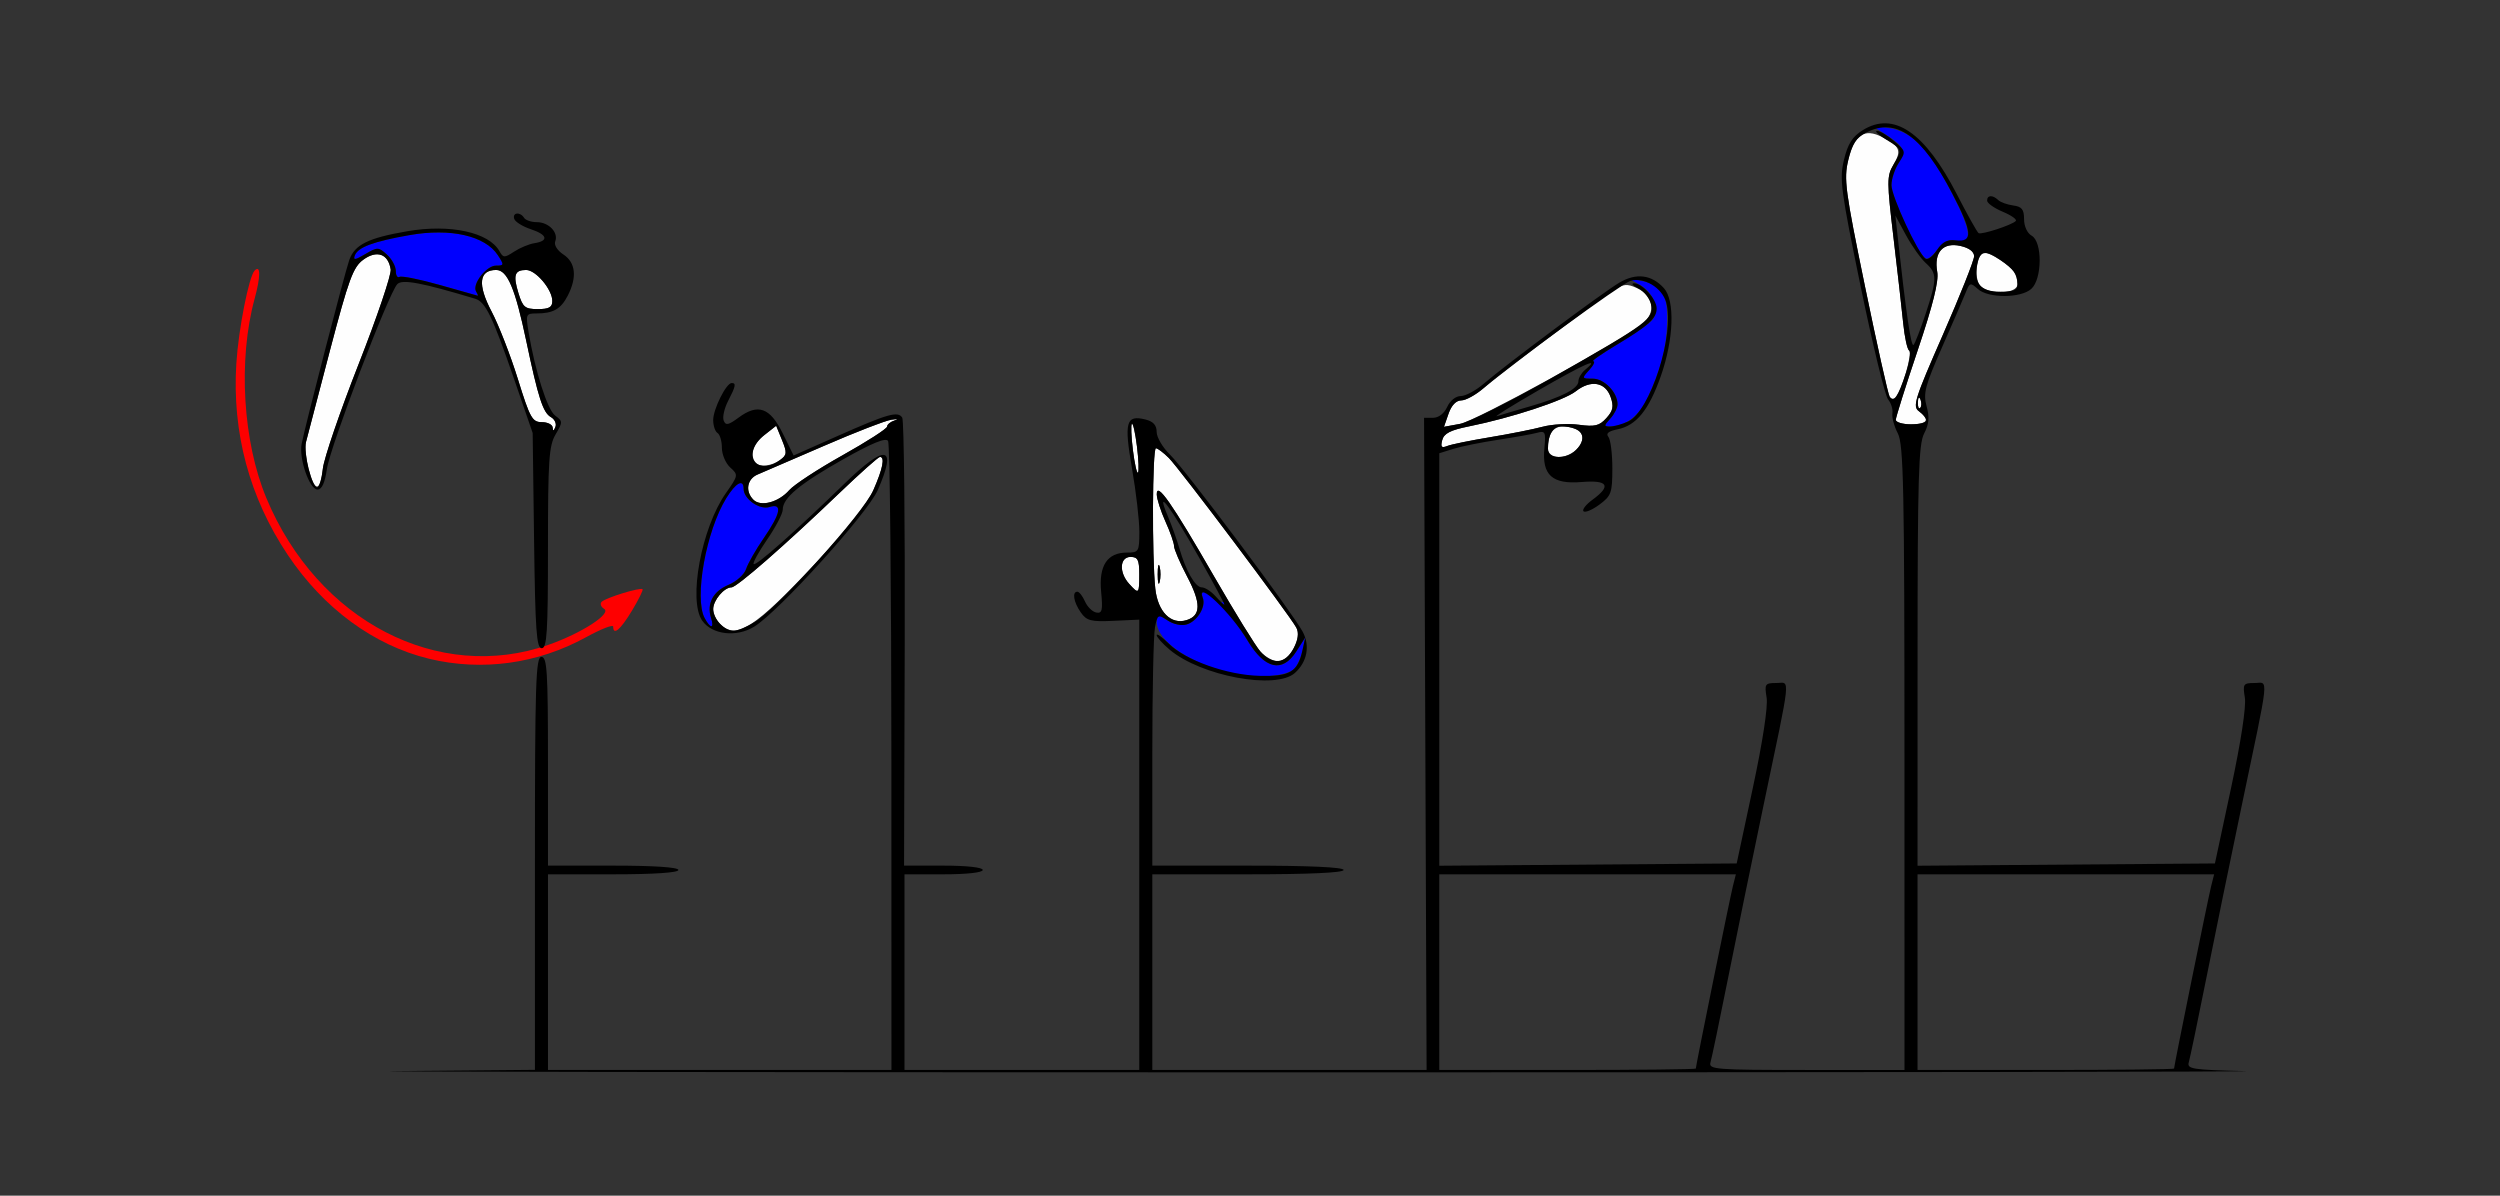 <?xml version="1.0" encoding="UTF-8" standalone="no"?>
<!-- Created with Inkscape (http://www.inkscape.org/) -->

<svg
   xmlns:dc="http://purl.org/dc/elements/1.1/"
   xmlns:cc="http://creativecommons.org/ns#"
   xmlns:rdf="http://www.w3.org/1999/02/22-rdf-syntax-ns#"
   xmlns:svg="http://www.w3.org/2000/svg"
   xmlns="http://www.w3.org/2000/svg"
   xmlns:sodipodi="http://sodipodi.sourceforge.net/DTD/sodipodi-0.dtd"
   xmlns:inkscape="http://www.inkscape.org/namespaces/inkscape"
   version="1.1"
   width="575"
   height="275"
   id="svg2"
   inkscape:version="0.91 r13725"
   sodipodi:docname="ub710304.svg">
  <rect width="100%" height="100%" fill="#333333" stroke="none"/>
  <sodipodi:namedview
     pagecolor="#d5d5d5"
     bordercolor="#666666"
     borderopacity="1"
     objecttolerance="10"
     gridtolerance="10"
     guidetolerance="10"
     inkscape:pageopacity="0"
     inkscape:pageshadow="2"
     inkscape:window-width="1299"
     inkscape:window-height="790"
     id="namedview11"
     showgrid="false"
     inkscape:zoom="0.98546042"
     inkscape:cx="277.27163"
     inkscape:cy="175.93808"
     inkscape:window-x="0"
     inkscape:window-y="0"
     inkscape:window-maximized="0"
     inkscape:current-layer="svg2" />
  <defs
     id="defs6" />
  <g
     id="g2987"
     transform="translate(-0.967,-4.907)">
    <path
       d="m 290.852,154.75 c -1.098,-1.238 -5.902,-9.029 -10.674,-17.314 -9.733,-16.898 -13.191,-21.844 -13.155,-18.821 0.012,1.037 0.912,3.846 2,6.244 1.088,2.398 1.978,4.939 1.978,5.648 0,0.709 1.36,3.874 3.022,7.034 3.215,6.113 3.181,8.942 -0.122,9.99 -3.604,1.144 -6.642,-1.904 -7.216,-7.24 C 265.902,133.03 266.013,108 266.827,108 c 0.393,0 1.734,1.012 2.98,2.25 2.403,2.387 27.694,36.037 29.304,38.991 1.344,2.465 -1.53,7.759 -4.213,7.759 -1.127,0 -2.949,-1.012 -4.047,-2.25 z m -23.162,-19.5 c -0.252,-0.963 -0.457,-0.175 -0.457,1.75 0,1.925 0.206,2.712 0.457,1.75 0.252,-0.963 0.252,-2.538 0,-3.5 z m -101.118,13.179 C 165.707,147.564 165,146.021 165,145 c 0,-2.024 2.505,-5 4.208,-5 1.214,0 12.209,-9.611 24.882,-21.75 4.737,-4.537 8.905,-8.25 9.261,-8.25 1.197,0 0.663,2.712 -1.502,7.623 -1.36,3.085 -6.189,9.197 -13.141,16.633 -14.162,15.148 -18.43,17.88 -22.137,14.173 z m 94.084,-9.257 C 258.29,136.558 258.489,133 261,133 c 1.667,0 2,0.667 2,4 0,4.571 -0.095,4.658 -2.345,2.171 z m -86.408,-19.325 c -1.954,-1.954 -1.464,-4.799 1.003,-5.821 1.238,-0.512 8.1,-3.473 15.25,-6.58 7.15,-3.107 14.125,-5.812 15.5,-6.011 1.375,-0.199 1.712,-0.121 0.75,0.175 -0.963,0.296 -1.75,0.929 -1.75,1.408 0,0.479 -4.612,3.451 -10.25,6.606 -5.638,3.155 -11.15,6.761 -12.25,8.015 -2.458,2.801 -6.563,3.9 -8.253,2.209 z M 71.954,112.831 c -0.617,-2.293 -0.892,-5.106 -0.611,-6.25 0.281,-1.144 2.757,-10.609 5.501,-21.032 4.353,-16.535 5.333,-19.202 7.691,-20.92 3.125,-2.277 5.756,-1.331 6.289,2.26 0.178,1.201 -3.148,11.018 -7.392,21.815 -4.244,10.797 -7.936,21.58 -8.204,23.963 -0.616,5.466 -1.83,5.527 -3.274,0.164 z m 189.584,-4.369 c -0.387,-3.096 -0.496,-5.838 -0.242,-6.091 0.254,-0.254 0.778,2.072 1.165,5.168 0.387,3.096 0.496,5.838 0.242,6.091 -0.254,0.254 -0.778,-2.072 -1.165,-5.168 z m -86.872,2.872 c -1.457,-1.457 -0.527,-4.298 2.077,-6.346 l 2.744,-2.158 1.341,3.287 c 1.196,2.931 1.149,3.428 -0.435,4.586 -1.918,1.402 -4.655,1.704 -5.727,0.632 z M 357,108.082 c 0,-4.59 2.172,-6.104 6.418,-4.475 C 366.909,104.947 363.755,110 359.429,110 357.701,110 357,109.446 357,108.082 Z m -24.323,-1.953 c 0.403,-1.542 1.887,-2.302 6.177,-3.163 9.691,-1.946 21.844,-5.939 24.548,-8.067 3.426,-2.695 6.798,-2.138 8.01,1.321 0.762,2.174 0.566,3.147 -0.977,4.852 -1.614,1.783 -2.649,2.034 -6.324,1.53 -2.417,-0.331 -6.171,-0.124 -8.342,0.461 -2.171,0.585 -7.62,1.668 -12.108,2.408 -4.488,0.74 -8.915,1.647 -9.837,2.016 -1.317,0.527 -1.563,0.235 -1.146,-1.359 z M 128.079,103.25 c -0.043,-0.688 -1.169,-1.25 -2.501,-1.25 -2.193,0 -2.714,-0.937 -5.494,-9.887 -1.689,-5.438 -4.42,-12.45 -6.068,-15.583 C 110.757,70.334 111.131,67 115.086,67 c 2.582,0 4.375,4.225 6.913,16.294 2.757,13.109 3.863,16.53 5.669,17.541 0.874,0.489 1.342,1.514 1.04,2.278 -0.381,0.96 -0.575,1.003 -0.629,0.138 z m 206.058,-3.212 C 334.806,98.117 335.882,97 337.063,97 c 1.027,0 3.346,-1.273 5.152,-2.829 3.765,-3.243 25.975,-19.973 29.912,-22.532 2.187,-1.422 3.071,-1.506 5.274,-0.502 3.951,1.8 4.547,5.701 1.267,8.286 -5.438,4.285 -38.315,22.319 -41.879,22.973 l -3.711,0.68 1.059,-3.038 z M 437,101.463 c 0,-0.571 2.268,-7.771 5.039,-16 3.508,-10.417 4.873,-15.889 4.492,-18.011 -0.806,-4.49 1.295,-6.868 5.291,-5.99 2.012,0.442 3.182,1.31 3.192,2.368 0.008,0.919 -3.22,9.045 -7.173,18.057 -6.525,14.874 -7.034,16.5 -5.515,17.61 C 444.958,101.421 444.302,102.5 440.5,102.5 c -1.925,0 -3.5,-0.467 -3.5,-1.037 z m 5.079,-4.046 c 0.048,-1.165 0.285,-1.402 0.604,-0.604 0.289,0.722 0.253,1.584 -0.079,1.917 -0.332,0.332 -0.569,-0.258 -0.525,-1.312 z m -6.508,-1.302 c -0.36,-0.583 -2.905,-11.979 -5.655,-25.326 -4.548,-22.071 -4.897,-24.699 -3.854,-29.049 1.415,-5.897 3.702,-7.431 7.865,-5.278 4.049,2.094 4.448,3.092 2.533,6.335 -1.54,2.607 -1.539,3.77 0.008,16.752 0.914,7.673 1.922,16.551 2.239,19.729 0.317,3.178 0.932,5.999 1.368,6.268 0.803,0.496 -1.709,9.253 -3.095,10.791 -0.415,0.46 -1.049,0.361 -1.409,-0.222 z M 120.211,72.335 C 118.931,68.167 119.32,67 121.986,67 124.21,67 128,71.497 128,74.135 128,75.582 127.253,76 124.668,76 c -2.966,0 -3.456,-0.403 -4.457,-3.665 z M 456.128,70.239 C 454.951,68.041 455.833,63 457.394,63 c 1.331,0 5.748,2.868 6.841,4.442 0.404,0.582 0.742,1.845 0.75,2.808 0.022,2.504 -7.516,2.494 -8.857,-0.011 z"
       id="path2997"
       style="fill:#fefefe"
       inkscape:connector-curvature="0" />
    <path
       d="M 99.634,156.414 C 86.952,153.344 75.376,144.831 67.141,132.519 58.337,119.356 54.322,104.398 55.324,88.5 c 0.497,-7.888 2.898,-20.056 4.217,-21.375 1.393,-1.393 1.386,1.362 -0.017,6.517 -3.829,14.07 -2.715,32.827 2.723,45.857 11.769,28.203 39.541,42.621 64.915,33.703 7.56,-2.657 14.524,-7.161 12.759,-8.251 -0.75,-0.464 -1.01,-1.197 -0.576,-1.63 0.928,-0.928 8.921,-3.388 9.412,-2.897 0.186,0.186 -0.918,2.416 -2.453,4.957 -2.652,4.391 -4.305,5.788 -4.305,3.638 0,-0.54 -2.812,0.565 -6.25,2.454 -11.157,6.132 -23.96,7.883 -36.116,4.941 z"
       id="path2993"
       style="fill:#fe0000"
       inkscape:connector-curvature="0" />
    <path
       d="M 285.344,160.001 C 275.123,157.874 267,152.49 267,147.842 c 0,-1.774 0.148,-1.791 2.451,-0.282 1.444,0.946 3.294,1.339 4.501,0.955 2.433,-0.772 4.424,-4.092 3.656,-6.093 -0.717,-1.868 0.812,-1.825 2.382,0.067 0.68,0.819 1.704,1.199 2.277,0.845 0.573,-0.354 0.752,-0.175 0.398,0.398 -0.354,0.573 0.006,1.58 0.8,2.239 0.794,0.659 2.603,3.177 4.02,5.595 4.231,7.219 8.324,8.34 11.621,3.184 l 2.078,-3.25 -0.658,3 c -0.362,1.65 -1.191,3.542 -1.842,4.204 -1.648,1.675 -8.38,2.33 -13.34,1.298 z M 163.035,147.066 c -2.458,-4.592 0.34,-20.083 4.985,-27.599 2.199,-3.558 3.98,-4.507 3.98,-2.122 0,2.313 3.665,4.896 5.928,4.178 3.071,-0.975 2.636,1.433 -1.289,7.138 -1.848,2.687 -3.681,5.895 -4.073,7.129 -0.392,1.234 -2.211,2.87 -4.043,3.635 -3.553,1.485 -5.057,4.317 -4.024,7.574 0.81,2.552 -0.112,2.593 -1.465,0.066 z M 371.345,101.171 C 372.255,100.165 373,98.691 373,97.894 373,95.154 369.944,92 367.288,92 c -2.535,0 -2.554,-0.049 -0.788,-2 0.995,-1.1 1.403,-2.002 0.905,-2.005 -0.498,-0.003 2.064,-1.787 5.693,-3.964 3.629,-2.177 7.167,-4.644 7.862,-5.482 1.831,-2.206 0.472,-6.235 -2.722,-8.075 L 375.5,68.896 l 3,0.618 c 4.798,0.988 5.989,2.858 5.901,9.262 -0.082,5.952 -1.339,10.842 -4.583,17.834 -1.828,3.939 -5.096,6.39 -8.521,6.39 -1.46,0 -1.456,-0.168 0.047,-1.829 z M 102.099,70.447 C 97.479,69.139 93.316,68.305 92.849,68.593 92.382,68.882 92,68.261 92,67.214 c 0,-1.047 -0.918,-2.735 -2.041,-3.751 -1.95,-1.765 -2.171,-1.77 -4.987,-0.106 -2.35,1.388 -2.834,1.445 -2.388,0.283 0.721,-1.879 4.288,-3.2 12.583,-4.662 9.42,-1.659 17.378,0.152 20.307,4.622 C 116.953,65.857 116.927,66 115.046,66 c -2.239,0 -5.572,4.34 -4.573,5.956 0.355,0.574 0.506,1.005 0.336,0.957 -0.17,-0.048 -4.089,-1.158 -8.71,-2.466 z m 341.186,-6.642 C 440.898,60.841 436,49.875 436,47.493 c 0,-1.41 0.714,-3.653 1.586,-4.985 1.844,-2.815 1.353,-3.929 -2.945,-6.684 L 431.5,33.812 l 3.915,0.558 c 5.336,0.761 9.317,4.883 14.557,15.077 4.519,8.79 4.778,11.824 0.922,10.815 -1.644,-0.43 -2.794,0.128 -4.393,2.133 -1.711,2.146 -2.386,2.442 -3.217,1.41 z"
       id="path2991"
       style="fill:#0000fe"
       inkscape:connector-curvature="0" />
    <path
       d="m 92.75,251.251 31.25,-0.279 0,-47.486 C 124,161.943 124.188,156 125.5,156 c 1.292,0 1.5,3.333 1.5,24 l 0,24 15,0 c 9.333,0 15,0.378 15,1 0,0.622 -5.667,1 -15,1 l -15,0 0,22.5 0,22.5 39.5,0 39.5,0 -0.015,-71.75 c -0.008,-39.462 -0.351,-72.278 -0.762,-72.923 -0.521,-0.819 -3.61,0.44 -10.235,4.174 C 184.901,116.187 181,119.426 181,122.117 c 0,0.912 -1.61,3.999 -3.578,6.86 -1.968,2.861 -3.369,5.41 -3.114,5.665 0.525,0.525 9.494,-7.417 20.838,-18.451 9.602,-9.34 12.234,-8.851 7.707,1.432 -2.374,5.392 -22.742,27.909 -28.42,31.419 -4.055,2.506 -9.691,1.856 -11.957,-1.38 -3.267,-4.664 -0.174,-21.337 5.439,-29.328 2.872,-4.089 2.891,-4.199 1.006,-5.905 C 167.864,111.472 167,109.436 167,107.904 c 0,-1.532 -0.45,-3.064 -1,-3.404 -0.55,-0.34 -1,-1.68 -1,-2.978 0,-2.51 2.992,-8.505 4.25,-8.516 1.086,-0.009 0.94,0.725 -0.822,4.134 -0.865,1.672 -1.322,3.694 -1.016,4.492 0.458,1.193 1.069,1.072 3.436,-0.678 4.466,-3.302 7.229,-2.313 10.152,3.632 l 2.5,5.086 10,-4.436 c 11.674,-5.178 14.008,-5.841 14.986,-4.259 0.396,0.641 0.652,24.083 0.568,52.094 L 208.902,204 l 9.049,0 c 5.366,0 9.049,0.407 9.049,1 0,0.593 -3.667,1 -9,1 l -9,0 0,22.5 0,22.5 27,0 27,0 0,-51.788 0,-51.788 -5.952,0.275 c -5.179,0.239 -6.153,-0.012 -7.5,-1.935 C 247.899,143.411 247.502,141 248.763,141 c 0.42,0 1.207,1.01 1.75,2.244 0.543,1.234 1.711,2.38 2.595,2.546 1.355,0.254 1.531,-0.495 1.12,-4.772 C 253.651,135.016 255.633,132 260.155,132 c 2.725,0 2.846,-0.2 2.861,-4.75 0.009,-2.612 -0.746,-9.147 -1.678,-14.522 -1.865,-10.761 -1.402,-12.463 3.089,-11.336 1.802,0.452 2.573,1.314 2.573,2.876 0,1.227 1.39,3.581 3.089,5.231 3.484,3.385 28.304,36.521 30.517,40.742 1.703,3.248 1.007,6.895 -1.801,9.435 -4.36,3.945 -21.576,0.753 -28.82,-5.343 -1.641,-1.381 -2.984,-2.887 -2.984,-3.345 0,-0.459 1.243,0.409 2.762,1.928 3.855,3.855 13.435,7.255 20.952,7.435 6.93,0.166 8.728,-0.906 9.813,-5.851 l 0.658,-3 -2.078,3.25 c -3.183,4.979 -7.261,4.071 -11.173,-2.487 -3.838,-6.433 -12.005,-14.216 -10.326,-9.841 0.768,2.002 -1.224,5.321 -3.656,6.093 -1.188,0.377 -3.032,0.007 -4.386,-0.88 -2.253,-1.477 -2.358,-1.422 -2.951,1.542 C 266.277,150.867 266,163.894 266,178.125 l 0,25.875 22,0 c 14,0 22,0.364 22,1 0,0.636 -8,1 -22,1 l -22,0 0,22.5 0,22.5 31.542,0 31.542,0 -0.292,-75 -0.292,-75 2.089,2.8e-4 c 1.259,1.7e-4 2.542,-0.994 3.229,-2.5 0.659,-1.445 1.977,-2.5 3.126,-2.5 1.093,0 3.465,-1.273 5.271,-2.829 5.077,-4.373 27.414,-21.019 31.208,-23.258 3.876,-2.287 7.422,-1.847 10.243,1.27 2.584,2.855 2.266,11.802 -0.72,20.259 -2.752,7.795 -5.642,11.347 -9.931,12.205 -2.094,0.419 -2.758,0.96 -2.125,1.731 0.507,0.617 0.919,3.883 0.916,7.258 -0.005,5.645 -0.244,6.312 -2.984,8.338 -1.638,1.211 -3.28,1.901 -3.648,1.533 -0.368,-0.368 0.567,-1.57 2.079,-2.671 4.394,-3.201 3.553,-4.566 -2.503,-4.064 -6.785,0.563 -9.166,-1.597 -8.576,-7.781 0.356,-3.731 0.205,-4.058 -1.64,-3.549 -1.118,0.309 -5.182,1.039 -9.032,1.622 -3.85,0.584 -8.463,1.518 -10.25,2.076 l -3.25,1.015 0,47.436 0,47.436 34.2,-0.263 34.2,-0.263 3.716,-17.38 c 2.265,-10.593 3.503,-18.696 3.169,-20.75 C 406.775,162.225 406.923,162 409.5,162 c 3.269,0 3.567,-2.83 -2.996,28.5 -2.535,12.1 -6.182,29.875 -8.106,39.5 -1.923,9.625 -3.73,18.288 -4.015,19.25 -0.482,1.63 1.026,1.75 22.05,1.75 L 439,251 438.994,179.25 c -0.005,-62.381 -0.206,-72.132 -1.533,-74.677 -0.84,-1.61 -1.399,-3.679 -1.244,-4.596 0.155,-0.918 -0.29,-2.359 -0.99,-3.202 -0.7,-0.843 -3.532,-12.495 -6.292,-25.892 -4.593,-22.287 -4.921,-24.771 -3.856,-29.208 0.883,-3.683 1.916,-5.321 4.293,-6.809 7.132,-4.466 14.325,0.429 21.694,14.762 2.414,4.695 4.654,8.7 4.978,8.901 0.675,0.417 7.602,-1.838 8.547,-2.783 0.345,-0.345 -0.997,-1.305 -2.981,-2.134 C 459.624,52.78 458,51.629 458,51.051 c 0,-1.295 1.277,-1.363 2.55,-0.136 0.522,0.503 2.075,1.066 3.45,1.25 1.996,0.267 2.5,0.903 2.5,3.151 0,1.64 0.731,3.227 1.75,3.8 2.497,1.404 2.442,9.948 -0.079,12.229 -2.41,2.181 -9.917,2.195 -12.317,0.023 -1.684,-1.524 -1.866,-1.474 -2.745,0.75 -0.518,1.31 -2.971,6.984 -5.452,12.608 -3.934,8.921 -4.39,10.658 -3.574,13.616 0.701,2.538 0.558,4.116 -0.568,6.274 -1.278,2.45 -1.505,10.144 -1.51,51.147 l -0.006,48.263 34.2,-0.263 34.2,-0.263 3.716,-17.38 c 2.265,-10.593 3.503,-18.696 3.169,-20.75 C 516.775,162.225 516.923,162 519.5,162 c 3.269,0 3.567,-2.83 -2.996,28.5 -2.535,12.1 -6.182,29.875 -8.106,39.5 -1.923,9.625 -3.726,18.274 -4.006,19.221 -0.46,1.556 0.763,1.75 12.8,2.032 C 524.511,251.423 424.975,251.556 296,251.546 167.025,251.537 75.562,251.404 92.75,251.251 Z M 391,250.679 c 0,-0.639 7.85,-39.252 8.524,-41.929 l 0.693,-2.75 -34.108,0 -34.108,0 0,22.5 0,22.5 29.5,0 c 16.225,0 29.5,-0.144 29.5,-0.321 z m 110,0 c 0,-0.639 7.85,-39.252 8.524,-41.929 l 0.693,-2.75 -34.108,0 -34.108,0 0,22.5 0,22.5 29.5,0 c 16.225,0 29.5,-0.144 29.5,-0.321 z M 298.505,153.991 c 1.076,-2.081 1.263,-3.546 0.607,-4.75 -1.61,-2.953 -26.901,-36.604 -29.304,-38.991 -1.246,-1.238 -2.587,-2.25 -2.98,-2.25 -0.814,0 -0.925,25.03 -0.144,32.292 0.574,5.336 3.612,8.383 7.216,7.24 3.303,-1.048 3.337,-3.877 0.122,-9.99 C 272.36,134.382 271,131.217 271,130.508 c 0,-0.709 -0.89,-3.251 -1.978,-5.648 -1.088,-2.398 -1.988,-5.207 -2,-6.244 -0.035,-3.023 3.422,1.923 13.155,18.821 4.773,8.285 9.576,16.077 10.674,17.314 2.809,3.165 5.776,2.871 7.653,-0.759 z M 267.232,137 c 0,-1.925 0.206,-2.712 0.457,-1.75 0.252,0.963 0.252,2.538 0,3.5 -0.252,0.963 -0.457,0.175 -0.457,-1.75 z m -92.741,11.006 c 5.532,-3.419 25.005,-25.044 27.359,-30.383 2.165,-4.911 2.7,-7.623 1.502,-7.623 -0.356,0 -4.524,3.712 -9.261,8.25 C 181.418,130.389 170.422,140 169.208,140 167.505,140 165,142.976 165,145 c 0,2.263 2.575,5 4.703,5 0.858,0 3.013,-0.897 4.787,-1.994 z M 164.5,147 c -1.034,-3.258 0.471,-6.09 4.024,-7.574 1.832,-0.765 3.651,-2.401 4.043,-3.635 0.392,-1.234 2.224,-4.442 4.073,-7.129 3.925,-5.706 4.36,-8.113 1.289,-7.138 C 175.665,122.241 172,119.658 172,117.345 c 0,-2.385 -1.781,-1.436 -3.98,2.122 -4.645,7.516 -7.443,23.006 -4.985,27.599 1.353,2.528 2.275,2.486 1.465,-0.066 z m 112.317,-13.75 c -6.675,-11.879 -10.179,-16.559 -7.3,-9.75 0.93,2.2 2.144,5.575 2.698,7.5 1.5,5.214 3.669,9 5.157,9 0.726,0 2.134,0.9 3.129,2 0.995,1.1 1.933,2 2.084,2 0.15,0 -2.445,-4.838 -5.767,-10.75 z M 263,137 c 0,-3.333 -0.333,-4 -2,-4 -2.511,0 -2.71,3.558 -0.345,6.171 C 262.905,141.658 263,141.571 263,137 Z m -80.5,-19.362 c 1.1,-1.253 6.612,-4.86 12.25,-8.015 5.638,-3.155 10.25,-6.127 10.25,-6.606 0,-0.479 0.787,-1.112 1.75,-1.408 0.963,-0.296 0.625,-0.374 -0.75,-0.175 -1.375,0.199 -8.35,2.905 -15.5,6.011 -7.15,3.107 -14.012,6.068 -15.25,6.58 -2.468,1.021 -2.958,3.866 -1.003,5.821 1.691,1.691 5.795,0.592 8.253,-2.209 z m 79.962,-10.099 c -0.387,-3.096 -0.911,-5.422 -1.165,-5.168 -0.254,0.254 -0.145,2.995 0.242,6.091 0.387,3.096 0.911,5.422 1.165,5.168 0.254,-0.254 0.145,-2.995 -0.242,-6.091 z m -82.068,3.163 c 1.584,-1.158 1.631,-1.655 0.435,-4.586 l -1.341,-3.287 -2.744,2.158 c -5.371,4.225 -1.85,9.736 3.65,5.714 z m 183.035,-2.273 C 366.371,105.486 364.812,103 360.025,103 358.118,103 357,104.878 357,108.082 c 0,2.409 4.143,2.632 6.429,0.347 z m -19.768,-2.958 c 4.488,-0.74 9.937,-1.824 12.108,-2.408 2.171,-0.585 5.925,-0.792 8.342,-0.461 3.675,0.504 4.711,0.253 6.324,-1.53 1.543,-1.705 1.739,-2.678 0.977,-4.852 -1.212,-3.46 -4.584,-4.016 -8.01,-1.321 -2.704,2.127 -14.857,6.121 -24.548,8.067 -4.29,0.861 -5.774,1.621 -6.177,3.163 -0.417,1.594 -0.171,1.886 1.146,1.359 0.922,-0.369 5.349,-1.276 9.837,-2.016 z m 14.606,-13.863 c 21.928,-12.476 23.24,-13.457 22.408,-16.772 -0.347,-1.381 -1.652,-3.003 -2.902,-3.605 -1.249,-0.602 -1.709,-1.125 -1.022,-1.163 1.844,-0.1 5.25,3.649 5.25,5.777 0,2.294 -1.874,3.982 -9.5,8.553 -3.3,1.978 -5.593,3.598 -5.095,3.599 C 367.903,87.999 367.495,88.9 366.5,90 c -1.766,1.951 -1.747,2 0.788,2 2.655,0 5.712,3.154 5.712,5.894 0,0.797 -0.745,2.272 -1.655,3.277 -1.503,1.661 -1.507,1.829 -0.047,1.829 0.884,0 2.734,-0.513 4.111,-1.14 5.1,-2.324 10.802,-20.072 8.79,-27.36 -0.945,-3.424 -5.169,-5.962 -8.28,-4.974 -2.049,0.65 -27.505,19.25 -33.704,24.625 C 340.409,95.718 338.09,97 337.063,97 c -1.181,0 -2.257,1.117 -2.926,3.038 l -1.059,3.038 3.711,-0.68 c 2.041,-0.374 11.706,-5.229 21.477,-10.788 z M 444,101.61 c 0,-0.489 -0.753,-1.44 -1.673,-2.113 -1.519,-1.111 -1.01,-2.737 5.515,-17.61 3.954,-9.013 7.182,-17.138 7.173,-18.057 -0.01,-1.058 -1.18,-1.926 -3.192,-2.368 -3.996,-0.878 -6.097,1.5 -5.291,5.99 0.381,2.122 -0.984,7.594 -4.492,18.011 C 439.268,93.692 437,100.892 437,101.463 c 0,0.571 1.575,1.037 3.5,1.037 1.925,0 3.5,-0.4 3.5,-0.89 z M 352.787,98.392 C 360.166,96.271 364,94.289 364,92.597 c 0,-0.744 0.686,-1.921 1.524,-2.617 3.76,-3.12 -0.049,-1.455 -10.598,4.633 -6.284,3.627 -10.622,6.33 -9.639,6.008 0.983,-0.323 4.358,-1.325 7.5,-2.229 z m 89.896,-1.579 c -0.319,-0.798 -0.556,-0.561 -0.604,0.604 -0.043,1.054 0.193,1.645 0.525,1.312 0.332,-0.332 0.368,-1.195 0.079,-1.917 z m -3.383,-6.045 c 0.861,-2.603 1.21,-4.952 0.774,-5.222 -0.435,-0.269 -1.051,-3.09 -1.368,-6.268 -0.317,-3.178 -1.324,-12.056 -2.239,-19.729 -1.524,-12.793 -1.53,-14.175 -0.065,-16.654 2.114,-3.578 2.103,-3.616 -1.653,-5.906 -1.788,-1.09 -2.713,-1.983 -2.056,-1.985 0.657,-0.002 2.434,1.063 3.95,2.367 2.685,2.309 2.712,2.437 1.056,4.965 C 436.765,43.762 436,46.082 436,47.49 c 0,2.59 6.177,15.884 7.866,16.927 0.504,0.311 1.669,-0.584 2.589,-1.989 1.231,-1.878 2.38,-2.472 4.341,-2.241 4.016,0.471 3.834,-1.89 -0.831,-10.8 -6.976,-13.323 -12.911,-17.534 -19.736,-14.005 -2.349,1.215 -3.268,2.616 -4.164,6.35 -1.046,4.361 -0.7,6.97 3.851,29.058 2.75,13.347 5.295,24.743 5.655,25.326 0.933,1.51 1.936,0.072 3.729,-5.347 z m 4.569,-13.712 c 2.651,-8.016 2.653,-9.274 0.024,-11.651 C 442.734,64.357 440.688,61.475 439.346,59 l -2.44,-4.5 0.49,4.5 c 1.921,17.629 3.125,25.868 3.688,25.235 0.36,-0.404 1.613,-3.635 2.785,-7.179 z M 464.985,70.25 c -0.02,-2.238 -0.888,-3.458 -3.957,-5.558 -3.458,-2.366 -4.713,-2.119 -5.318,1.047 C 454.877,70.094 456.498,72 461.035,72 c 3.115,0 3.962,-0.375 3.95,-1.75 z m -341.181,59 -0.323,-24.75 -4.226,-12.272 c -5.006,-14.536 -6.634,-17.906 -8.994,-18.614 C 97.907,69.908 93.493,69.08 92.351,70.253 90.362,72.295 76.876,107.706 76.148,112.799 75.692,115.985 74.997,117.5 73.992,117.5 c -1.839,0 -4.301,-7.082 -3.649,-10.5 0.776,-4.07 9.891,-39.256 10.958,-42.297 1.236,-3.525 4.335,-5.063 13.325,-6.612 9.873,-1.701 18.773,0.226 21.218,4.594 0.868,1.551 1.136,1.558 3.373,0.093 1.337,-0.876 3.427,-1.746 4.646,-1.935 3.376,-0.522 3.025,-1.952 -0.788,-3.211 -1.884,-0.622 -3.609,-1.694 -3.833,-2.381 -0.485,-1.484 1.369,-1.689 2.258,-0.25 0.34,0.55 1.661,1 2.937,1 2.736,0 5.017,2.376 4.236,4.412 -0.323,0.841 0.46,2.1 1.888,3.036 2.818,1.846 3.168,5.244 0.977,9.481 C 129.944,76.01 128.191,77 124.33,77 c -2.393,0 -2.474,0.192 -1.796,4.25 1.506,9.017 4.344,17.94 6.12,19.245 1.769,1.299 1.773,1.481 0.096,4.335 -1.53,2.604 -1.75,5.88 -1.75,26.074 C 127,150.314 126.771,154 125.563,154 c -1.201,0 -1.489,-4.052 -1.759,-24.75 z M 75.228,112.667 c 0.269,-2.383 3.961,-13.167 8.204,-23.963 4.244,-10.797 7.57,-20.613 7.392,-21.815 -0.533,-3.592 -3.164,-4.537 -6.289,-2.26 -2.358,1.718 -3.338,4.384 -7.691,20.92 -2.744,10.423 -5.219,19.888 -5.501,21.032 C 70.741,109.029 72.703,117 73.908,117 c 0.457,0 1.051,-1.95 1.32,-4.333 z m 52.44,-11.832 c -1.806,-1.011 -2.912,-4.432 -5.669,-17.541 C 119.461,71.225 117.669,67 115.086,67 c -3.955,0 -4.33,3.334 -1.071,9.529 1.648,3.133 4.379,10.146 6.068,15.583 2.78,8.95 3.301,9.887 5.494,9.887 1.332,0 2.458,0.562 2.501,1.25 0.055,0.865 0.248,0.823 0.629,-0.138 0.303,-0.763 -0.165,-1.788 -1.04,-2.278 z M 128,74.135 C 128,71.497 124.21,67 121.986,67 c -2.667,0 -3.055,1.167 -1.776,5.335 C 121.212,75.597 121.702,76 124.668,76 127.253,76 128,75.582 128,74.135 Z M 110.473,71.956 C 109.474,70.34 112.807,66 115.046,66 c 1.881,0 1.906,-0.143 0.428,-2.399 -2.929,-4.47 -10.887,-6.281 -20.307,-4.622 -8.295,1.461 -11.862,2.783 -12.583,4.662 -0.446,1.162 0.038,1.105 2.388,-0.283 2.817,-1.664 3.037,-1.659 4.987,0.106 C 91.082,64.479 92,66.167 92,67.214 c 0,1.047 0.382,1.668 0.849,1.379 0.467,-0.289 4.63,0.546 9.25,1.854 4.62,1.308 8.54,2.418 8.71,2.466 0.17,0.048 0.019,-0.383 -0.336,-0.957 z"
       id="path2989"
       style="fill:#000000"
       inkscape:connector-curvature="0" />
  </g>
</svg>
